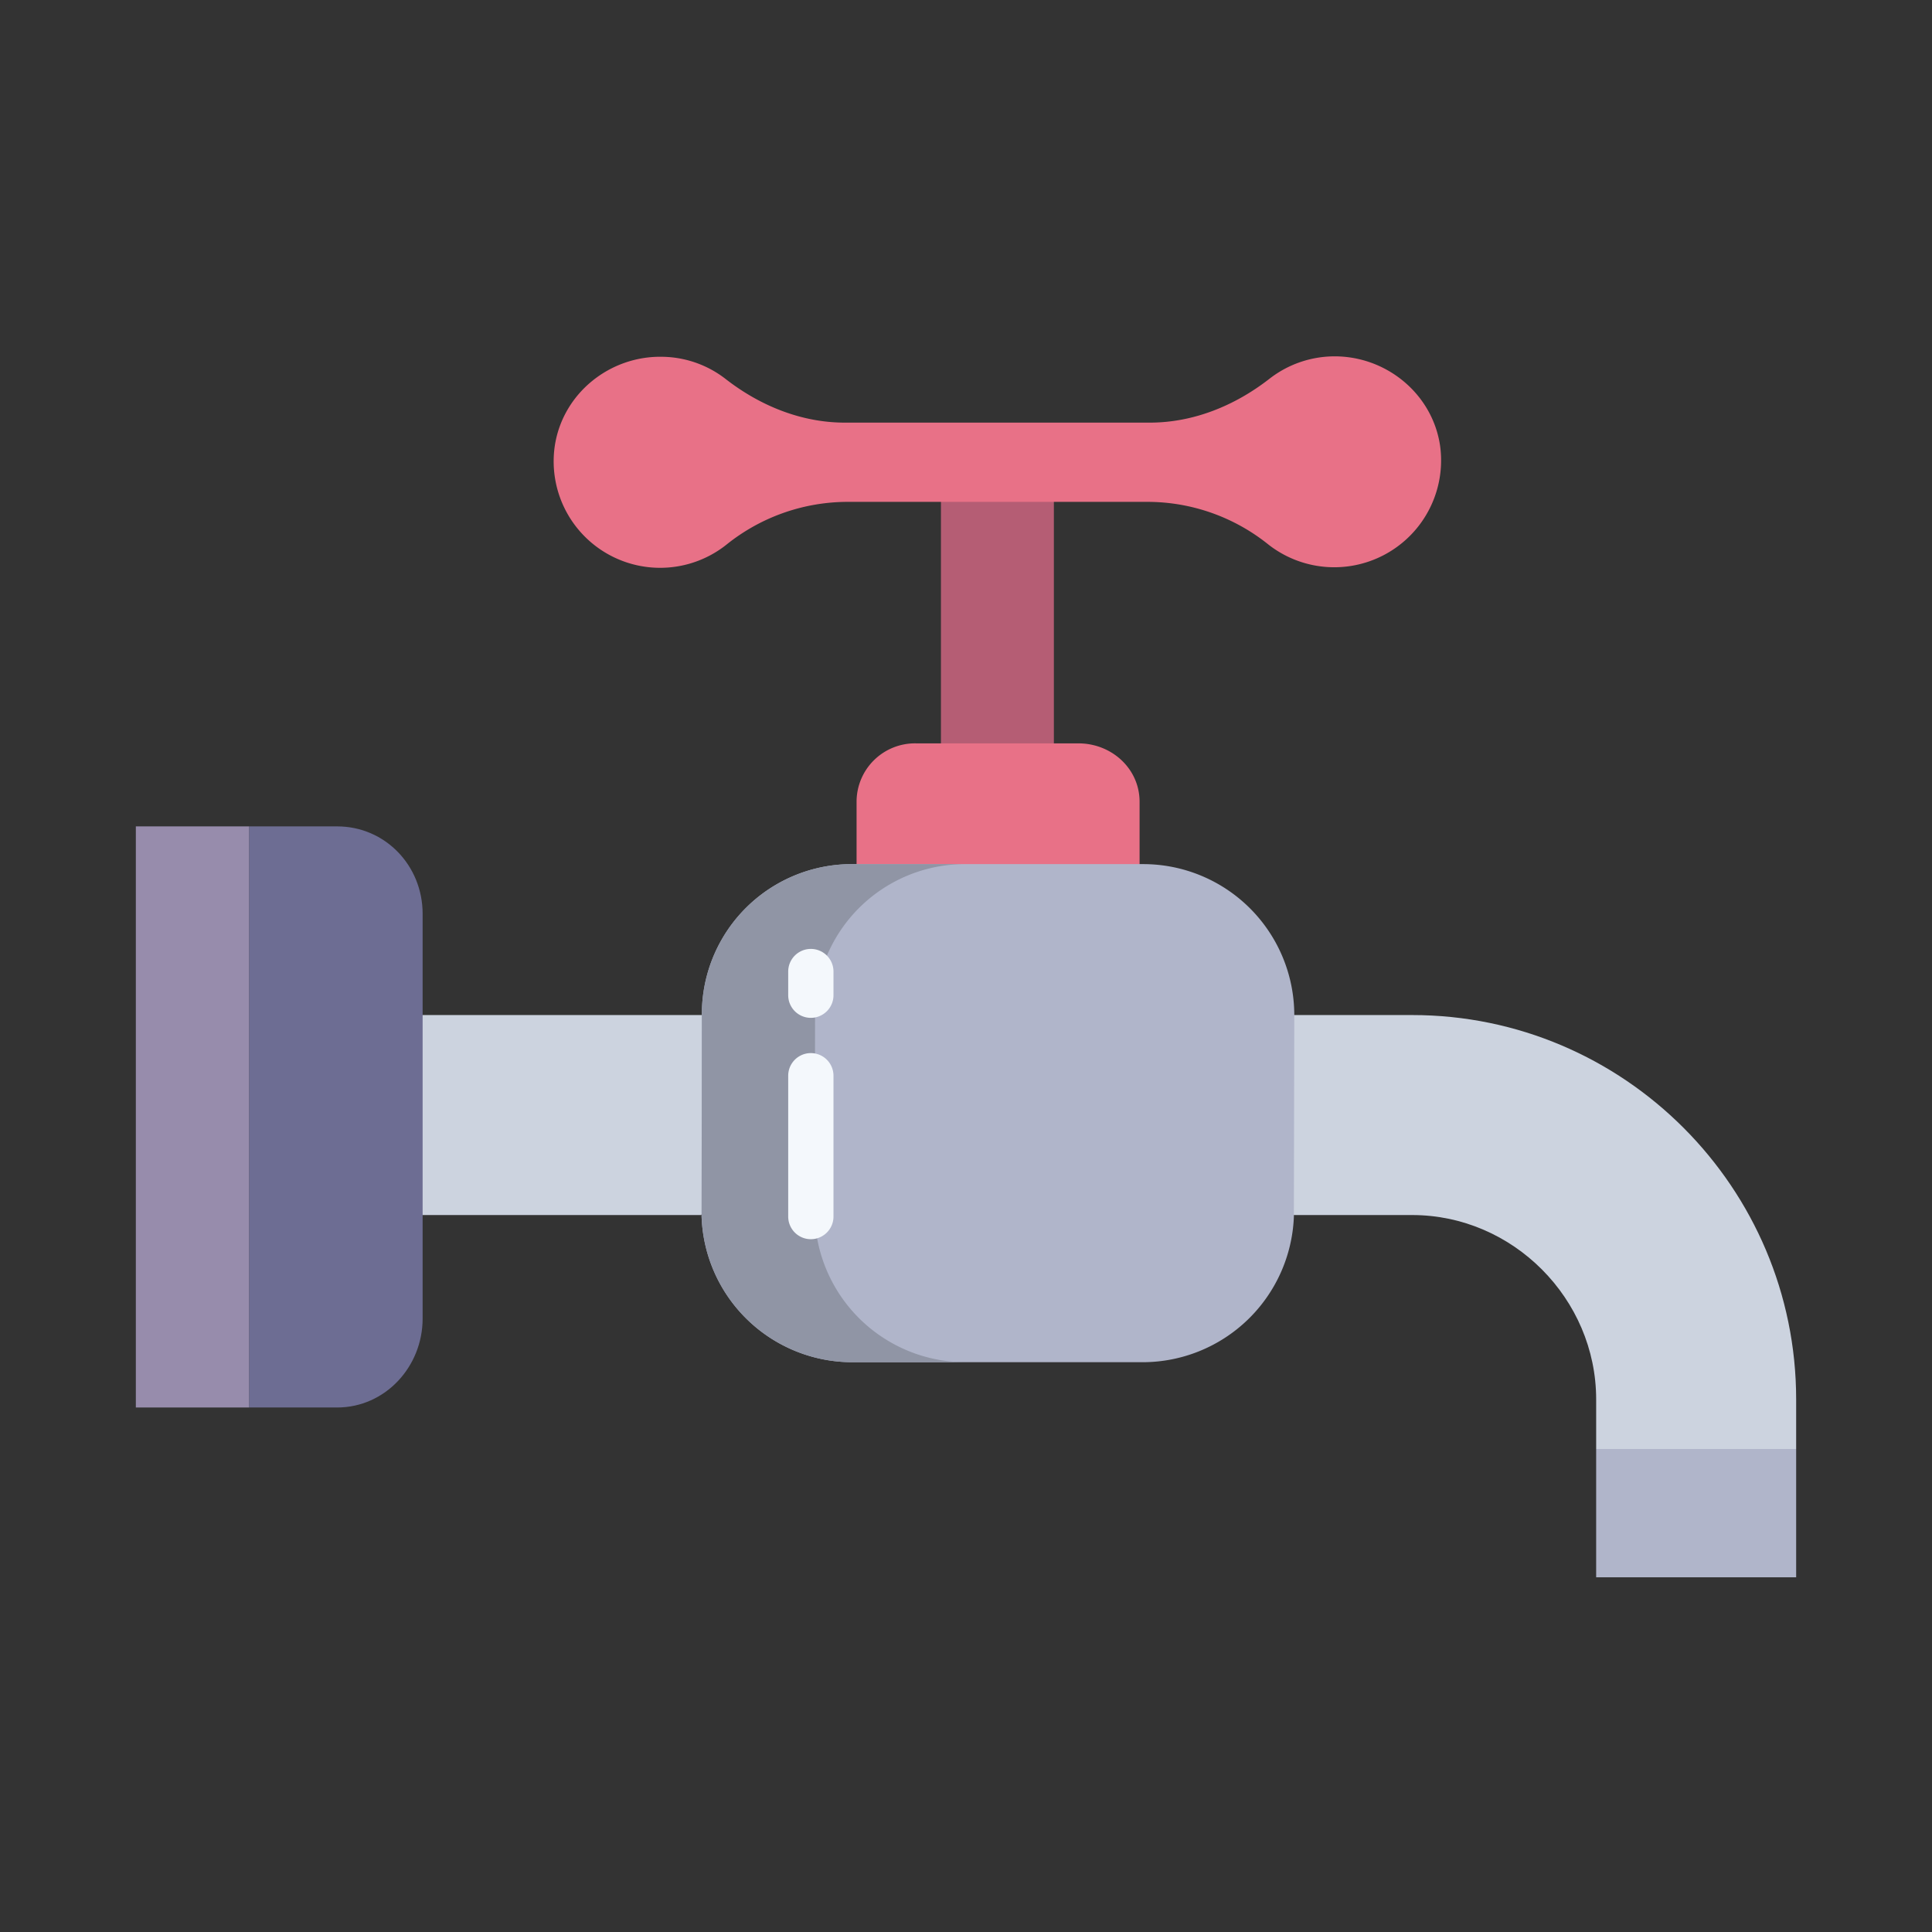 <svg xmlns="http://www.w3.org/2000/svg"  viewBox="0 0 512 512" width="128px" height="128px"><rect x="0" y="0" width="512" height="512" fill="#333333" stroke="none"/><rect width="29.93" height="69.32" x="249.36" y="129.25" fill="#b55d74"/><path fill="#e87187" d="M285.8,197H242.85A15.491,15.491,0,0,0,227,212.47V230h75V212.47C302,203.69,294.58,197,285.8,197Z"/><rect width="53" height="34" x="423" y="384" fill="#b0b5ca"/><path fill="#ccd3df" d="M110,269v53h75.83c-.02,0,.17-.56,2.17-1.08V269Z"/><path fill="#ccd3df" d="M374.25,269H339l-.19,53h35.44c26.67,0,48.75,22.18,48.75,48.86V384h53V370.86C476,314.75,430.35,269,374.25,269Z"/><path fill="#6d6d93" d="M89.34,219H66V373H89.34c12.74,0,22.66-10.81,22.66-23.56V242.15C112,229.4,102.08,219,89.34,219Z"/><rect width="30" height="154" x="36" y="219" fill="#978cac"/><path fill="#b0b5ca" d="M302.84,229H225.8A39.74,39.74,0,0,0,186,268.9v.1l-.07,53.47A39.98,39.98,0,0,0,225.8,361h77.04a40.141,40.141,0,0,0,40.05-38.53L343,269v-.1A40.047,40.047,0,0,0,302.84,229Z"/><path fill="#e87187" d="M381.66,118.28c-1.97-13.93-14.4-24.09-28.47-23.84a28.124,28.124,0,0,0-16.78,5.945C327.27,107.5,316.28,112,304.71,112H223.87c-11.54,0-22.51-4.5-31.61-11.595a27.923,27.923,0,0,0-16.63-5.852c-14.11-.33-26.61,9.818-28.63,23.788a28.219,28.219,0,0,0,45.48,26.027A51.33,51.33,0,0,1,224.49,133h79.69a51.184,51.184,0,0,1,31.93,11.285,28.313,28.313,0,0,0,45.55-26Z"/><path fill="#9095a5" d="M215.93,322.47,216,269v-.1A39.74,39.74,0,0,1,255.8,229h-30A39.74,39.74,0,0,0,186,268.9v.1l-.07,53.47A39.98,39.98,0,0,0,225.8,361h30A39.98,39.98,0,0,1,215.93,322.47Z"/><path fill="#f4f8fc" d="M214.882,328.4a6,6,0,0,1-6-6v-37.32a6,6,0,0,1,12,0V322.4A6,6,0,0,1,214.882,328.4Z"/><path fill="#f4f8fc" d="M214.882,269.741a6,6,0,0,1-6-6v-6.268a6,6,0,0,1,12,0v6.268A6,6,0,0,1,214.882,269.741Z"/></svg>